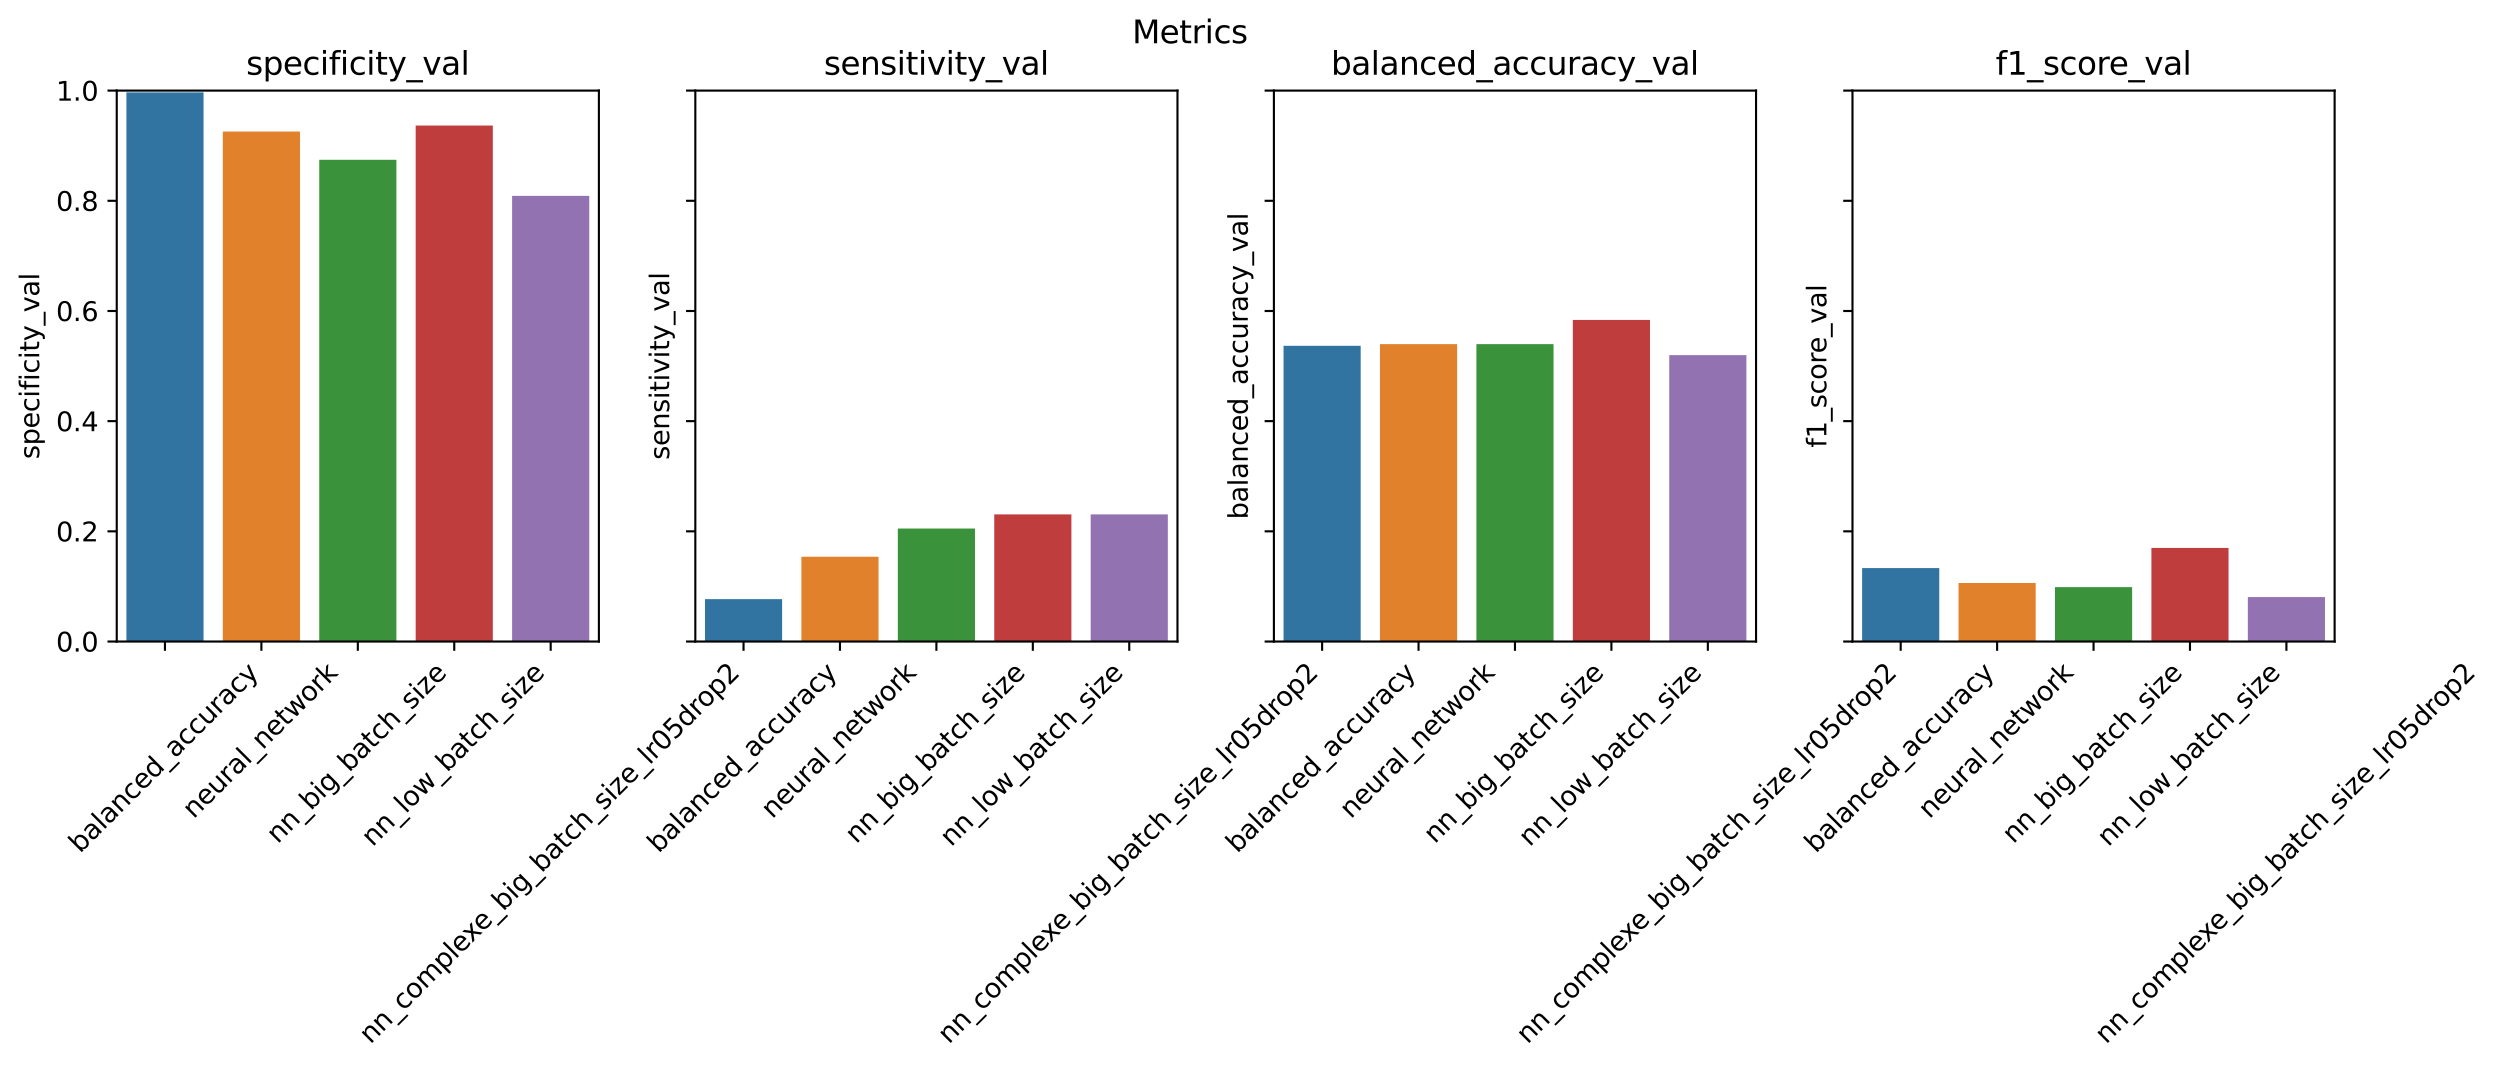 <?xml version="1.0" encoding="utf-8" standalone="no"?>
<!DOCTYPE svg PUBLIC "-//W3C//DTD SVG 1.1//EN"
  "http://www.w3.org/Graphics/SVG/1.1/DTD/svg11.dtd">
<svg xmlns:xlink="http://www.w3.org/1999/xlink" width="943.471pt" height="403.115pt" viewBox="0 0 943.471 403.115" xmlns="http://www.w3.org/2000/svg" version="1.1">
 <defs>
  <style type="text/css">*{stroke-linejoin: round; stroke-linecap: butt}</style>
 </defs>
 <g id="figure_1">
  <g id="patch_1">
   <path d="M 0 403.115 
L 943.471 403.115 
L 943.471 0 
L 0 0 
z
" style="fill: #ffffff"/>
  </g>
  <g id="axes_1">
   <g id="patch_2">
    <path d="M 44.059 242.1 
L 226.016 242.1 
L 226.016 34.2 
L 44.059 34.2 
z
" style="fill: #ffffff"/>
   </g>
   <g id="patch_3">
    <path d="M 47.699 242.1 
L 76.812 242.1 
L 76.812 34.881 
L 47.699 34.881 
z
" clip-path="url(#pec83758f0a)" style="fill: #3274a1"/>
   </g>
   <g id="patch_4">
    <path d="M 84.09 242.1 
L 113.203 242.1 
L 113.203 49.634 
L 84.09 49.634 
z
" clip-path="url(#pec83758f0a)" style="fill: #e1812c"/>
   </g>
   <g id="patch_5">
    <path d="M 120.481 242.1 
L 149.594 242.1 
L 149.594 60.301 
L 120.481 60.301 
z
" clip-path="url(#pec83758f0a)" style="fill: #3a923a"/>
   </g>
   <g id="patch_6">
    <path d="M 156.872 242.1 
L 185.985 242.1 
L 185.985 47.364 
L 156.872 47.364 
z
" clip-path="url(#pec83758f0a)" style="fill: #c03d3e"/>
   </g>
   <g id="patch_7">
    <path d="M 193.264 242.1 
L 222.377 242.1 
L 222.377 73.919 
L 193.264 73.919 
z
" clip-path="url(#pec83758f0a)" style="fill: #9372b2"/>
   </g>
   <g id="matplotlib.axis_1">
    <g id="xtick_1">
     <g id="line2d_1">
      <defs>
       <path id="md0113a2bf0" d="M 0 0 
L 0 3.5 
" style="stroke: #000000; stroke-width: 0.8"/>
      </defs>
      <g>
       <use xlink:href="#md0113a2bf0" x="62.255" y="242.1" style="stroke: #000000; stroke-width: 0.8"/>
      </g>
     </g>
     <g id="text_1">
      <!-- balanced_accuracy -->
      <g transform="translate(30.224 322.241) rotate(-45) scale(0.1 -0.1)">
       <defs>
        <path id="DejaVuSans-62" d="M 3116 1747 
Q 3116 2381 2855 2742 
Q 2594 3103 2138 3103 
Q 1681 3103 1420 2742 
Q 1159 2381 1159 1747 
Q 1159 1113 1420 752 
Q 1681 391 2138 391 
Q 2594 391 2855 752 
Q 3116 1113 3116 1747 
z
M 1159 2969 
Q 1341 3281 1617 3432 
Q 1894 3584 2278 3584 
Q 2916 3584 3314 3078 
Q 3713 2572 3713 1747 
Q 3713 922 3314 415 
Q 2916 -91 2278 -91 
Q 1894 -91 1617 61 
Q 1341 213 1159 525 
L 1159 0 
L 581 0 
L 581 4863 
L 1159 4863 
L 1159 2969 
z
" transform="scale(0.016)"/>
        <path id="DejaVuSans-61" d="M 2194 1759 
Q 1497 1759 1228 1600 
Q 959 1441 959 1056 
Q 959 750 1161 570 
Q 1363 391 1709 391 
Q 2188 391 2477 730 
Q 2766 1069 2766 1631 
L 2766 1759 
L 2194 1759 
z
M 3341 1997 
L 3341 0 
L 2766 0 
L 2766 531 
Q 2569 213 2275 61 
Q 1981 -91 1556 -91 
Q 1019 -91 701 211 
Q 384 513 384 1019 
Q 384 1609 779 1909 
Q 1175 2209 1959 2209 
L 2766 2209 
L 2766 2266 
Q 2766 2663 2505 2880 
Q 2244 3097 1772 3097 
Q 1472 3097 1187 3025 
Q 903 2953 641 2809 
L 641 3341 
Q 956 3463 1253 3523 
Q 1550 3584 1831 3584 
Q 2591 3584 2966 3190 
Q 3341 2797 3341 1997 
z
" transform="scale(0.016)"/>
        <path id="DejaVuSans-6c" d="M 603 4863 
L 1178 4863 
L 1178 0 
L 603 0 
L 603 4863 
z
" transform="scale(0.016)"/>
        <path id="DejaVuSans-6e" d="M 3513 2113 
L 3513 0 
L 2938 0 
L 2938 2094 
Q 2938 2591 2744 2837 
Q 2550 3084 2163 3084 
Q 1697 3084 1428 2787 
Q 1159 2491 1159 1978 
L 1159 0 
L 581 0 
L 581 3500 
L 1159 3500 
L 1159 2956 
Q 1366 3272 1645 3428 
Q 1925 3584 2291 3584 
Q 2894 3584 3203 3211 
Q 3513 2838 3513 2113 
z
" transform="scale(0.016)"/>
        <path id="DejaVuSans-63" d="M 3122 3366 
L 3122 2828 
Q 2878 2963 2633 3030 
Q 2388 3097 2138 3097 
Q 1578 3097 1268 2742 
Q 959 2388 959 1747 
Q 959 1106 1268 751 
Q 1578 397 2138 397 
Q 2388 397 2633 464 
Q 2878 531 3122 666 
L 3122 134 
Q 2881 22 2623 -34 
Q 2366 -91 2075 -91 
Q 1284 -91 818 406 
Q 353 903 353 1747 
Q 353 2603 823 3093 
Q 1294 3584 2113 3584 
Q 2378 3584 2631 3529 
Q 2884 3475 3122 3366 
z
" transform="scale(0.016)"/>
        <path id="DejaVuSans-65" d="M 3597 1894 
L 3597 1613 
L 953 1613 
Q 991 1019 1311 708 
Q 1631 397 2203 397 
Q 2534 397 2845 478 
Q 3156 559 3463 722 
L 3463 178 
Q 3153 47 2828 -22 
Q 2503 -91 2169 -91 
Q 1331 -91 842 396 
Q 353 884 353 1716 
Q 353 2575 817 3079 
Q 1281 3584 2069 3584 
Q 2775 3584 3186 3129 
Q 3597 2675 3597 1894 
z
M 3022 2063 
Q 3016 2534 2758 2815 
Q 2500 3097 2075 3097 
Q 1594 3097 1305 2825 
Q 1016 2553 972 2059 
L 3022 2063 
z
" transform="scale(0.016)"/>
        <path id="DejaVuSans-64" d="M 2906 2969 
L 2906 4863 
L 3481 4863 
L 3481 0 
L 2906 0 
L 2906 525 
Q 2725 213 2448 61 
Q 2172 -91 1784 -91 
Q 1150 -91 751 415 
Q 353 922 353 1747 
Q 353 2572 751 3078 
Q 1150 3584 1784 3584 
Q 2172 3584 2448 3432 
Q 2725 3281 2906 2969 
z
M 947 1747 
Q 947 1113 1208 752 
Q 1469 391 1925 391 
Q 2381 391 2643 752 
Q 2906 1113 2906 1747 
Q 2906 2381 2643 2742 
Q 2381 3103 1925 3103 
Q 1469 3103 1208 2742 
Q 947 2381 947 1747 
z
" transform="scale(0.016)"/>
        <path id="DejaVuSans-5f" d="M 3263 -1063 
L 3263 -1509 
L -63 -1509 
L -63 -1063 
L 3263 -1063 
z
" transform="scale(0.016)"/>
        <path id="DejaVuSans-75" d="M 544 1381 
L 544 3500 
L 1119 3500 
L 1119 1403 
Q 1119 906 1312 657 
Q 1506 409 1894 409 
Q 2359 409 2629 706 
Q 2900 1003 2900 1516 
L 2900 3500 
L 3475 3500 
L 3475 0 
L 2900 0 
L 2900 538 
Q 2691 219 2414 64 
Q 2138 -91 1772 -91 
Q 1169 -91 856 284 
Q 544 659 544 1381 
z
M 1991 3584 
L 1991 3584 
z
" transform="scale(0.016)"/>
        <path id="DejaVuSans-72" d="M 2631 2963 
Q 2534 3019 2420 3045 
Q 2306 3072 2169 3072 
Q 1681 3072 1420 2755 
Q 1159 2438 1159 1844 
L 1159 0 
L 581 0 
L 581 3500 
L 1159 3500 
L 1159 2956 
Q 1341 3275 1631 3429 
Q 1922 3584 2338 3584 
Q 2397 3584 2469 3576 
Q 2541 3569 2628 3553 
L 2631 2963 
z
" transform="scale(0.016)"/>
        <path id="DejaVuSans-79" d="M 2059 -325 
Q 1816 -950 1584 -1140 
Q 1353 -1331 966 -1331 
L 506 -1331 
L 506 -850 
L 844 -850 
Q 1081 -850 1212 -737 
Q 1344 -625 1503 -206 
L 1606 56 
L 191 3500 
L 800 3500 
L 1894 763 
L 2988 3500 
L 3597 3500 
L 2059 -325 
z
" transform="scale(0.016)"/>
       </defs>
       <use xlink:href="#DejaVuSans-62"/>
       <use xlink:href="#DejaVuSans-61" x="63.477"/>
       <use xlink:href="#DejaVuSans-6c" x="124.756"/>
       <use xlink:href="#DejaVuSans-61" x="152.539"/>
       <use xlink:href="#DejaVuSans-6e" x="213.818"/>
       <use xlink:href="#DejaVuSans-63" x="277.197"/>
       <use xlink:href="#DejaVuSans-65" x="332.178"/>
       <use xlink:href="#DejaVuSans-64" x="393.701"/>
       <use xlink:href="#DejaVuSans-5f" x="457.178"/>
       <use xlink:href="#DejaVuSans-61" x="507.178"/>
       <use xlink:href="#DejaVuSans-63" x="568.457"/>
       <use xlink:href="#DejaVuSans-63" x="623.438"/>
       <use xlink:href="#DejaVuSans-75" x="678.418"/>
       <use xlink:href="#DejaVuSans-72" x="741.797"/>
       <use xlink:href="#DejaVuSans-61" x="782.91"/>
       <use xlink:href="#DejaVuSans-63" x="844.189"/>
       <use xlink:href="#DejaVuSans-79" x="899.17"/>
      </g>
     </g>
    </g>
    <g id="xtick_2">
     <g id="line2d_2">
      <g>
       <use xlink:href="#md0113a2bf0" x="98.646" y="242.1" style="stroke: #000000; stroke-width: 0.8"/>
      </g>
     </g>
     <g id="text_2">
      <!-- neural_network -->
      <g transform="translate(73.115 309.242) rotate(-45) scale(0.1 -0.1)">
       <defs>
        <path id="DejaVuSans-74" d="M 1172 4494 
L 1172 3500 
L 2356 3500 
L 2356 3053 
L 1172 3053 
L 1172 1153 
Q 1172 725 1289 603 
Q 1406 481 1766 481 
L 2356 481 
L 2356 0 
L 1766 0 
Q 1100 0 847 248 
Q 594 497 594 1153 
L 594 3053 
L 172 3053 
L 172 3500 
L 594 3500 
L 594 4494 
L 1172 4494 
z
" transform="scale(0.016)"/>
        <path id="DejaVuSans-77" d="M 269 3500 
L 844 3500 
L 1563 769 
L 2278 3500 
L 2956 3500 
L 3675 769 
L 4391 3500 
L 4966 3500 
L 4050 0 
L 3372 0 
L 2619 2869 
L 1863 0 
L 1184 0 
L 269 3500 
z
" transform="scale(0.016)"/>
        <path id="DejaVuSans-6f" d="M 1959 3097 
Q 1497 3097 1228 2736 
Q 959 2375 959 1747 
Q 959 1119 1226 758 
Q 1494 397 1959 397 
Q 2419 397 2687 759 
Q 2956 1122 2956 1747 
Q 2956 2369 2687 2733 
Q 2419 3097 1959 3097 
z
M 1959 3584 
Q 2709 3584 3137 3096 
Q 3566 2609 3566 1747 
Q 3566 888 3137 398 
Q 2709 -91 1959 -91 
Q 1206 -91 779 398 
Q 353 888 353 1747 
Q 353 2609 779 3096 
Q 1206 3584 1959 3584 
z
" transform="scale(0.016)"/>
        <path id="DejaVuSans-6b" d="M 581 4863 
L 1159 4863 
L 1159 1991 
L 2875 3500 
L 3609 3500 
L 1753 1863 
L 3688 0 
L 2938 0 
L 1159 1709 
L 1159 0 
L 581 0 
L 581 4863 
z
" transform="scale(0.016)"/>
       </defs>
       <use xlink:href="#DejaVuSans-6e"/>
       <use xlink:href="#DejaVuSans-65" x="63.379"/>
       <use xlink:href="#DejaVuSans-75" x="124.902"/>
       <use xlink:href="#DejaVuSans-72" x="188.281"/>
       <use xlink:href="#DejaVuSans-61" x="229.395"/>
       <use xlink:href="#DejaVuSans-6c" x="290.674"/>
       <use xlink:href="#DejaVuSans-5f" x="318.457"/>
       <use xlink:href="#DejaVuSans-6e" x="368.457"/>
       <use xlink:href="#DejaVuSans-65" x="431.836"/>
       <use xlink:href="#DejaVuSans-74" x="493.359"/>
       <use xlink:href="#DejaVuSans-77" x="532.568"/>
       <use xlink:href="#DejaVuSans-6f" x="614.355"/>
       <use xlink:href="#DejaVuSans-72" x="675.537"/>
       <use xlink:href="#DejaVuSans-6b" x="716.65"/>
      </g>
     </g>
    </g>
    <g id="xtick_3">
     <g id="line2d_3">
      <g>
       <use xlink:href="#md0113a2bf0" x="135.038" y="242.1" style="stroke: #000000; stroke-width: 0.8"/>
      </g>
     </g>
     <g id="text_3">
      <!-- nn_big_batch_size -->
      <g transform="translate(104.798 318.658) rotate(-45) scale(0.1 -0.1)">
       <defs>
        <path id="DejaVuSans-69" d="M 603 3500 
L 1178 3500 
L 1178 0 
L 603 0 
L 603 3500 
z
M 603 4863 
L 1178 4863 
L 1178 4134 
L 603 4134 
L 603 4863 
z
" transform="scale(0.016)"/>
        <path id="DejaVuSans-67" d="M 2906 1791 
Q 2906 2416 2648 2759 
Q 2391 3103 1925 3103 
Q 1463 3103 1205 2759 
Q 947 2416 947 1791 
Q 947 1169 1205 825 
Q 1463 481 1925 481 
Q 2391 481 2648 825 
Q 2906 1169 2906 1791 
z
M 3481 434 
Q 3481 -459 3084 -895 
Q 2688 -1331 1869 -1331 
Q 1566 -1331 1297 -1286 
Q 1028 -1241 775 -1147 
L 775 -588 
Q 1028 -725 1275 -790 
Q 1522 -856 1778 -856 
Q 2344 -856 2625 -561 
Q 2906 -266 2906 331 
L 2906 616 
Q 2728 306 2450 153 
Q 2172 0 1784 0 
Q 1141 0 747 490 
Q 353 981 353 1791 
Q 353 2603 747 3093 
Q 1141 3584 1784 3584 
Q 2172 3584 2450 3431 
Q 2728 3278 2906 2969 
L 2906 3500 
L 3481 3500 
L 3481 434 
z
" transform="scale(0.016)"/>
        <path id="DejaVuSans-68" d="M 3513 2113 
L 3513 0 
L 2938 0 
L 2938 2094 
Q 2938 2591 2744 2837 
Q 2550 3084 2163 3084 
Q 1697 3084 1428 2787 
Q 1159 2491 1159 1978 
L 1159 0 
L 581 0 
L 581 4863 
L 1159 4863 
L 1159 2956 
Q 1366 3272 1645 3428 
Q 1925 3584 2291 3584 
Q 2894 3584 3203 3211 
Q 3513 2838 3513 2113 
z
" transform="scale(0.016)"/>
        <path id="DejaVuSans-73" d="M 2834 3397 
L 2834 2853 
Q 2591 2978 2328 3040 
Q 2066 3103 1784 3103 
Q 1356 3103 1142 2972 
Q 928 2841 928 2578 
Q 928 2378 1081 2264 
Q 1234 2150 1697 2047 
L 1894 2003 
Q 2506 1872 2764 1633 
Q 3022 1394 3022 966 
Q 3022 478 2636 193 
Q 2250 -91 1575 -91 
Q 1294 -91 989 -36 
Q 684 19 347 128 
L 347 722 
Q 666 556 975 473 
Q 1284 391 1588 391 
Q 1994 391 2212 530 
Q 2431 669 2431 922 
Q 2431 1156 2273 1281 
Q 2116 1406 1581 1522 
L 1381 1569 
Q 847 1681 609 1914 
Q 372 2147 372 2553 
Q 372 3047 722 3315 
Q 1072 3584 1716 3584 
Q 2034 3584 2315 3537 
Q 2597 3491 2834 3397 
z
" transform="scale(0.016)"/>
        <path id="DejaVuSans-7a" d="M 353 3500 
L 3084 3500 
L 3084 2975 
L 922 459 
L 3084 459 
L 3084 0 
L 275 0 
L 275 525 
L 2438 3041 
L 353 3041 
L 353 3500 
z
" transform="scale(0.016)"/>
       </defs>
       <use xlink:href="#DejaVuSans-6e"/>
       <use xlink:href="#DejaVuSans-6e" x="63.379"/>
       <use xlink:href="#DejaVuSans-5f" x="126.758"/>
       <use xlink:href="#DejaVuSans-62" x="176.758"/>
       <use xlink:href="#DejaVuSans-69" x="240.234"/>
       <use xlink:href="#DejaVuSans-67" x="268.018"/>
       <use xlink:href="#DejaVuSans-5f" x="331.494"/>
       <use xlink:href="#DejaVuSans-62" x="381.494"/>
       <use xlink:href="#DejaVuSans-61" x="444.971"/>
       <use xlink:href="#DejaVuSans-74" x="506.25"/>
       <use xlink:href="#DejaVuSans-63" x="545.459"/>
       <use xlink:href="#DejaVuSans-68" x="600.439"/>
       <use xlink:href="#DejaVuSans-5f" x="663.818"/>
       <use xlink:href="#DejaVuSans-73" x="713.818"/>
       <use xlink:href="#DejaVuSans-69" x="765.918"/>
       <use xlink:href="#DejaVuSans-7a" x="793.701"/>
       <use xlink:href="#DejaVuSans-65" x="846.191"/>
      </g>
     </g>
    </g>
    <g id="xtick_4">
     <g id="line2d_4">
      <g>
       <use xlink:href="#md0113a2bf0" x="171.429" y="242.1" style="stroke: #000000; stroke-width: 0.8"/>
      </g>
     </g>
     <g id="text_4">
      <!-- nn_low_batch_size -->
      <g transform="translate(140.623 319.79) rotate(-45) scale(0.1 -0.1)">
       <use xlink:href="#DejaVuSans-6e"/>
       <use xlink:href="#DejaVuSans-6e" x="63.379"/>
       <use xlink:href="#DejaVuSans-5f" x="126.758"/>
       <use xlink:href="#DejaVuSans-6c" x="176.758"/>
       <use xlink:href="#DejaVuSans-6f" x="204.541"/>
       <use xlink:href="#DejaVuSans-77" x="265.723"/>
       <use xlink:href="#DejaVuSans-5f" x="347.51"/>
       <use xlink:href="#DejaVuSans-62" x="397.51"/>
       <use xlink:href="#DejaVuSans-61" x="460.986"/>
       <use xlink:href="#DejaVuSans-74" x="522.266"/>
       <use xlink:href="#DejaVuSans-63" x="561.475"/>
       <use xlink:href="#DejaVuSans-68" x="616.455"/>
       <use xlink:href="#DejaVuSans-5f" x="679.834"/>
       <use xlink:href="#DejaVuSans-73" x="729.834"/>
       <use xlink:href="#DejaVuSans-69" x="781.934"/>
       <use xlink:href="#DejaVuSans-7a" x="809.717"/>
       <use xlink:href="#DejaVuSans-65" x="862.207"/>
      </g>
     </g>
    </g>
    <g id="xtick_5">
     <g id="line2d_5">
      <g>
       <use xlink:href="#md0113a2bf0" x="207.82" y="242.1" style="stroke: #000000; stroke-width: 0.8"/>
      </g>
     </g>
     <g id="text_5">
      <!-- nn_complexe_big_batch_size_lr05drop2 -->
      <g transform="translate(139.786 394.248) rotate(-45) scale(0.1 -0.1)">
       <defs>
        <path id="DejaVuSans-6d" d="M 3328 2828 
Q 3544 3216 3844 3400 
Q 4144 3584 4550 3584 
Q 5097 3584 5394 3201 
Q 5691 2819 5691 2113 
L 5691 0 
L 5113 0 
L 5113 2094 
Q 5113 2597 4934 2840 
Q 4756 3084 4391 3084 
Q 3944 3084 3684 2787 
Q 3425 2491 3425 1978 
L 3425 0 
L 2847 0 
L 2847 2094 
Q 2847 2600 2669 2842 
Q 2491 3084 2119 3084 
Q 1678 3084 1418 2786 
Q 1159 2488 1159 1978 
L 1159 0 
L 581 0 
L 581 3500 
L 1159 3500 
L 1159 2956 
Q 1356 3278 1631 3431 
Q 1906 3584 2284 3584 
Q 2666 3584 2933 3390 
Q 3200 3197 3328 2828 
z
" transform="scale(0.016)"/>
        <path id="DejaVuSans-70" d="M 1159 525 
L 1159 -1331 
L 581 -1331 
L 581 3500 
L 1159 3500 
L 1159 2969 
Q 1341 3281 1617 3432 
Q 1894 3584 2278 3584 
Q 2916 3584 3314 3078 
Q 3713 2572 3713 1747 
Q 3713 922 3314 415 
Q 2916 -91 2278 -91 
Q 1894 -91 1617 61 
Q 1341 213 1159 525 
z
M 3116 1747 
Q 3116 2381 2855 2742 
Q 2594 3103 2138 3103 
Q 1681 3103 1420 2742 
Q 1159 2381 1159 1747 
Q 1159 1113 1420 752 
Q 1681 391 2138 391 
Q 2594 391 2855 752 
Q 3116 1113 3116 1747 
z
" transform="scale(0.016)"/>
        <path id="DejaVuSans-78" d="M 3513 3500 
L 2247 1797 
L 3578 0 
L 2900 0 
L 1881 1375 
L 863 0 
L 184 0 
L 1544 1831 
L 300 3500 
L 978 3500 
L 1906 2253 
L 2834 3500 
L 3513 3500 
z
" transform="scale(0.016)"/>
        <path id="DejaVuSans-30" d="M 2034 4250 
Q 1547 4250 1301 3770 
Q 1056 3291 1056 2328 
Q 1056 1369 1301 889 
Q 1547 409 2034 409 
Q 2525 409 2770 889 
Q 3016 1369 3016 2328 
Q 3016 3291 2770 3770 
Q 2525 4250 2034 4250 
z
M 2034 4750 
Q 2819 4750 3233 4129 
Q 3647 3509 3647 2328 
Q 3647 1150 3233 529 
Q 2819 -91 2034 -91 
Q 1250 -91 836 529 
Q 422 1150 422 2328 
Q 422 3509 836 4129 
Q 1250 4750 2034 4750 
z
" transform="scale(0.016)"/>
        <path id="DejaVuSans-35" d="M 691 4666 
L 3169 4666 
L 3169 4134 
L 1269 4134 
L 1269 2991 
Q 1406 3038 1543 3061 
Q 1681 3084 1819 3084 
Q 2600 3084 3056 2656 
Q 3513 2228 3513 1497 
Q 3513 744 3044 326 
Q 2575 -91 1722 -91 
Q 1428 -91 1123 -41 
Q 819 9 494 109 
L 494 744 
Q 775 591 1075 516 
Q 1375 441 1709 441 
Q 2250 441 2565 725 
Q 2881 1009 2881 1497 
Q 2881 1984 2565 2268 
Q 2250 2553 1709 2553 
Q 1456 2553 1204 2497 
Q 953 2441 691 2322 
L 691 4666 
z
" transform="scale(0.016)"/>
        <path id="DejaVuSans-32" d="M 1228 531 
L 3431 531 
L 3431 0 
L 469 0 
L 469 531 
Q 828 903 1448 1529 
Q 2069 2156 2228 2338 
Q 2531 2678 2651 2914 
Q 2772 3150 2772 3378 
Q 2772 3750 2511 3984 
Q 2250 4219 1831 4219 
Q 1534 4219 1204 4116 
Q 875 4013 500 3803 
L 500 4441 
Q 881 4594 1212 4672 
Q 1544 4750 1819 4750 
Q 2544 4750 2975 4387 
Q 3406 4025 3406 3419 
Q 3406 3131 3298 2873 
Q 3191 2616 2906 2266 
Q 2828 2175 2409 1742 
Q 1991 1309 1228 531 
z
" transform="scale(0.016)"/>
       </defs>
       <use xlink:href="#DejaVuSans-6e"/>
       <use xlink:href="#DejaVuSans-6e" x="63.379"/>
       <use xlink:href="#DejaVuSans-5f" x="126.758"/>
       <use xlink:href="#DejaVuSans-63" x="176.758"/>
       <use xlink:href="#DejaVuSans-6f" x="231.738"/>
       <use xlink:href="#DejaVuSans-6d" x="292.92"/>
       <use xlink:href="#DejaVuSans-70" x="390.332"/>
       <use xlink:href="#DejaVuSans-6c" x="453.809"/>
       <use xlink:href="#DejaVuSans-65" x="481.592"/>
       <use xlink:href="#DejaVuSans-78" x="541.365"/>
       <use xlink:href="#DejaVuSans-65" x="597.42"/>
       <use xlink:href="#DejaVuSans-5f" x="658.943"/>
       <use xlink:href="#DejaVuSans-62" x="708.943"/>
       <use xlink:href="#DejaVuSans-69" x="772.42"/>
       <use xlink:href="#DejaVuSans-67" x="800.203"/>
       <use xlink:href="#DejaVuSans-5f" x="863.68"/>
       <use xlink:href="#DejaVuSans-62" x="913.68"/>
       <use xlink:href="#DejaVuSans-61" x="977.156"/>
       <use xlink:href="#DejaVuSans-74" x="1038.436"/>
       <use xlink:href="#DejaVuSans-63" x="1077.645"/>
       <use xlink:href="#DejaVuSans-68" x="1132.625"/>
       <use xlink:href="#DejaVuSans-5f" x="1196.004"/>
       <use xlink:href="#DejaVuSans-73" x="1246.004"/>
       <use xlink:href="#DejaVuSans-69" x="1298.104"/>
       <use xlink:href="#DejaVuSans-7a" x="1325.887"/>
       <use xlink:href="#DejaVuSans-65" x="1378.377"/>
       <use xlink:href="#DejaVuSans-5f" x="1439.9"/>
       <use xlink:href="#DejaVuSans-6c" x="1489.9"/>
       <use xlink:href="#DejaVuSans-72" x="1517.684"/>
       <use xlink:href="#DejaVuSans-30" x="1558.797"/>
       <use xlink:href="#DejaVuSans-35" x="1622.42"/>
       <use xlink:href="#DejaVuSans-64" x="1686.043"/>
       <use xlink:href="#DejaVuSans-72" x="1749.52"/>
       <use xlink:href="#DejaVuSans-6f" x="1788.383"/>
       <use xlink:href="#DejaVuSans-70" x="1849.564"/>
       <use xlink:href="#DejaVuSans-32" x="1913.041"/>
      </g>
     </g>
    </g>
   </g>
   <g id="matplotlib.axis_2">
    <g id="ytick_1">
     <g id="line2d_6">
      <defs>
       <path id="mfb63afee0c" d="M 0 0 
L -3.5 0 
" style="stroke: #000000; stroke-width: 0.8"/>
      </defs>
      <g>
       <use xlink:href="#mfb63afee0c" x="44.059" y="242.1" style="stroke: #000000; stroke-width: 0.8"/>
      </g>
     </g>
     <g id="text_6">
      <!-- 0.0 -->
      <g transform="translate(21.156 245.899) scale(0.1 -0.1)">
       <defs>
        <path id="DejaVuSans-2e" d="M 684 794 
L 1344 794 
L 1344 0 
L 684 0 
L 684 794 
z
" transform="scale(0.016)"/>
       </defs>
       <use xlink:href="#DejaVuSans-30"/>
       <use xlink:href="#DejaVuSans-2e" x="63.623"/>
       <use xlink:href="#DejaVuSans-30" x="95.41"/>
      </g>
     </g>
    </g>
    <g id="ytick_2">
     <g id="line2d_7">
      <g>
       <use xlink:href="#mfb63afee0c" x="44.059" y="200.52" style="stroke: #000000; stroke-width: 0.8"/>
      </g>
     </g>
     <g id="text_7">
      <!-- 0.2 -->
      <g transform="translate(21.156 204.319) scale(0.1 -0.1)">
       <use xlink:href="#DejaVuSans-30"/>
       <use xlink:href="#DejaVuSans-2e" x="63.623"/>
       <use xlink:href="#DejaVuSans-32" x="95.41"/>
      </g>
     </g>
    </g>
    <g id="ytick_3">
     <g id="line2d_8">
      <g>
       <use xlink:href="#mfb63afee0c" x="44.059" y="158.94" style="stroke: #000000; stroke-width: 0.8"/>
      </g>
     </g>
     <g id="text_8">
      <!-- 0.4 -->
      <g transform="translate(21.156 162.739) scale(0.1 -0.1)">
       <defs>
        <path id="DejaVuSans-34" d="M 2419 4116 
L 825 1625 
L 2419 1625 
L 2419 4116 
z
M 2253 4666 
L 3047 4666 
L 3047 1625 
L 3713 1625 
L 3713 1100 
L 3047 1100 
L 3047 0 
L 2419 0 
L 2419 1100 
L 313 1100 
L 313 1709 
L 2253 4666 
z
" transform="scale(0.016)"/>
       </defs>
       <use xlink:href="#DejaVuSans-30"/>
       <use xlink:href="#DejaVuSans-2e" x="63.623"/>
       <use xlink:href="#DejaVuSans-34" x="95.41"/>
      </g>
     </g>
    </g>
    <g id="ytick_4">
     <g id="line2d_9">
      <g>
       <use xlink:href="#mfb63afee0c" x="44.059" y="117.36" style="stroke: #000000; stroke-width: 0.8"/>
      </g>
     </g>
     <g id="text_9">
      <!-- 0.6 -->
      <g transform="translate(21.156 121.159) scale(0.1 -0.1)">
       <defs>
        <path id="DejaVuSans-36" d="M 2113 2584 
Q 1688 2584 1439 2293 
Q 1191 2003 1191 1497 
Q 1191 994 1439 701 
Q 1688 409 2113 409 
Q 2538 409 2786 701 
Q 3034 994 3034 1497 
Q 3034 2003 2786 2293 
Q 2538 2584 2113 2584 
z
M 3366 4563 
L 3366 3988 
Q 3128 4100 2886 4159 
Q 2644 4219 2406 4219 
Q 1781 4219 1451 3797 
Q 1122 3375 1075 2522 
Q 1259 2794 1537 2939 
Q 1816 3084 2150 3084 
Q 2853 3084 3261 2657 
Q 3669 2231 3669 1497 
Q 3669 778 3244 343 
Q 2819 -91 2113 -91 
Q 1303 -91 875 529 
Q 447 1150 447 2328 
Q 447 3434 972 4092 
Q 1497 4750 2381 4750 
Q 2619 4750 2861 4703 
Q 3103 4656 3366 4563 
z
" transform="scale(0.016)"/>
       </defs>
       <use xlink:href="#DejaVuSans-30"/>
       <use xlink:href="#DejaVuSans-2e" x="63.623"/>
       <use xlink:href="#DejaVuSans-36" x="95.41"/>
      </g>
     </g>
    </g>
    <g id="ytick_5">
     <g id="line2d_10">
      <g>
       <use xlink:href="#mfb63afee0c" x="44.059" y="75.78" style="stroke: #000000; stroke-width: 0.8"/>
      </g>
     </g>
     <g id="text_10">
      <!-- 0.8 -->
      <g transform="translate(21.156 79.579) scale(0.1 -0.1)">
       <defs>
        <path id="DejaVuSans-38" d="M 2034 2216 
Q 1584 2216 1326 1975 
Q 1069 1734 1069 1313 
Q 1069 891 1326 650 
Q 1584 409 2034 409 
Q 2484 409 2743 651 
Q 3003 894 3003 1313 
Q 3003 1734 2745 1975 
Q 2488 2216 2034 2216 
z
M 1403 2484 
Q 997 2584 770 2862 
Q 544 3141 544 3541 
Q 544 4100 942 4425 
Q 1341 4750 2034 4750 
Q 2731 4750 3128 4425 
Q 3525 4100 3525 3541 
Q 3525 3141 3298 2862 
Q 3072 2584 2669 2484 
Q 3125 2378 3379 2068 
Q 3634 1759 3634 1313 
Q 3634 634 3220 271 
Q 2806 -91 2034 -91 
Q 1263 -91 848 271 
Q 434 634 434 1313 
Q 434 1759 690 2068 
Q 947 2378 1403 2484 
z
M 1172 3481 
Q 1172 3119 1398 2916 
Q 1625 2713 2034 2713 
Q 2441 2713 2670 2916 
Q 2900 3119 2900 3481 
Q 2900 3844 2670 4047 
Q 2441 4250 2034 4250 
Q 1625 4250 1398 4047 
Q 1172 3844 1172 3481 
z
" transform="scale(0.016)"/>
       </defs>
       <use xlink:href="#DejaVuSans-30"/>
       <use xlink:href="#DejaVuSans-2e" x="63.623"/>
       <use xlink:href="#DejaVuSans-38" x="95.41"/>
      </g>
     </g>
    </g>
    <g id="ytick_6">
     <g id="line2d_11">
      <g>
       <use xlink:href="#mfb63afee0c" x="44.059" y="34.2" style="stroke: #000000; stroke-width: 0.8"/>
      </g>
     </g>
     <g id="text_11">
      <!-- 1.0 -->
      <g transform="translate(21.156 37.999) scale(0.1 -0.1)">
       <defs>
        <path id="DejaVuSans-31" d="M 794 531 
L 1825 531 
L 1825 4091 
L 703 3866 
L 703 4441 
L 1819 4666 
L 2450 4666 
L 2450 531 
L 3481 531 
L 3481 0 
L 794 0 
L 794 531 
z
" transform="scale(0.016)"/>
       </defs>
       <use xlink:href="#DejaVuSans-31"/>
       <use xlink:href="#DejaVuSans-2e" x="63.623"/>
       <use xlink:href="#DejaVuSans-30" x="95.41"/>
      </g>
     </g>
    </g>
    <g id="text_12">
     <!-- specificity_val -->
     <g transform="translate(14.798 173.263) rotate(-90) scale(0.1 -0.1)">
      <defs>
       <path id="DejaVuSans-66" d="M 2375 4863 
L 2375 4384 
L 1825 4384 
Q 1516 4384 1395 4259 
Q 1275 4134 1275 3809 
L 1275 3500 
L 2222 3500 
L 2222 3053 
L 1275 3053 
L 1275 0 
L 697 0 
L 697 3053 
L 147 3053 
L 147 3500 
L 697 3500 
L 697 3744 
Q 697 4328 969 4595 
Q 1241 4863 1831 4863 
L 2375 4863 
z
" transform="scale(0.016)"/>
       <path id="DejaVuSans-76" d="M 191 3500 
L 800 3500 
L 1894 563 
L 2988 3500 
L 3597 3500 
L 2284 0 
L 1503 0 
L 191 3500 
z
" transform="scale(0.016)"/>
      </defs>
      <use xlink:href="#DejaVuSans-73"/>
      <use xlink:href="#DejaVuSans-70" x="52.1"/>
      <use xlink:href="#DejaVuSans-65" x="115.576"/>
      <use xlink:href="#DejaVuSans-63" x="177.1"/>
      <use xlink:href="#DejaVuSans-69" x="232.08"/>
      <use xlink:href="#DejaVuSans-66" x="259.863"/>
      <use xlink:href="#DejaVuSans-69" x="295.068"/>
      <use xlink:href="#DejaVuSans-63" x="322.852"/>
      <use xlink:href="#DejaVuSans-69" x="377.832"/>
      <use xlink:href="#DejaVuSans-74" x="405.615"/>
      <use xlink:href="#DejaVuSans-79" x="444.824"/>
      <use xlink:href="#DejaVuSans-5f" x="504.004"/>
      <use xlink:href="#DejaVuSans-76" x="554.004"/>
      <use xlink:href="#DejaVuSans-61" x="613.184"/>
      <use xlink:href="#DejaVuSans-6c" x="674.463"/>
     </g>
    </g>
   </g>
   <g id="line2d_12">
    <path clip-path="url(#pec83758f0a)" style="fill: none; stroke: #424242; stroke-width: 2.7; stroke-linecap: square"/>
   </g>
   <g id="line2d_13">
    <path clip-path="url(#pec83758f0a)" style="fill: none; stroke: #424242; stroke-width: 2.7; stroke-linecap: square"/>
   </g>
   <g id="line2d_14">
    <path clip-path="url(#pec83758f0a)" style="fill: none; stroke: #424242; stroke-width: 2.7; stroke-linecap: square"/>
   </g>
   <g id="line2d_15">
    <path clip-path="url(#pec83758f0a)" style="fill: none; stroke: #424242; stroke-width: 2.7; stroke-linecap: square"/>
   </g>
   <g id="line2d_16">
    <path clip-path="url(#pec83758f0a)" style="fill: none; stroke: #424242; stroke-width: 2.7; stroke-linecap: square"/>
   </g>
   <g id="patch_8">
    <path d="M 44.059 242.1 
L 44.059 34.2 
" style="fill: none; stroke: #000000; stroke-width: 0.8; stroke-linejoin: miter; stroke-linecap: square"/>
   </g>
   <g id="patch_9">
    <path d="M 226.016 242.1 
L 226.016 34.2 
" style="fill: none; stroke: #000000; stroke-width: 0.8; stroke-linejoin: miter; stroke-linecap: square"/>
   </g>
   <g id="patch_10">
    <path d="M 44.059 242.1 
L 226.016 242.1 
" style="fill: none; stroke: #000000; stroke-width: 0.8; stroke-linejoin: miter; stroke-linecap: square"/>
   </g>
   <g id="patch_11">
    <path d="M 44.059 34.2 
L 226.016 34.2 
" style="fill: none; stroke: #000000; stroke-width: 0.8; stroke-linejoin: miter; stroke-linecap: square"/>
   </g>
   <g id="text_13">
    <!-- specificity_val -->
    <g transform="translate(92.902 28.2) scale(0.12 -0.12)">
     <use xlink:href="#DejaVuSans-73"/>
     <use xlink:href="#DejaVuSans-70" x="52.1"/>
     <use xlink:href="#DejaVuSans-65" x="115.576"/>
     <use xlink:href="#DejaVuSans-63" x="177.1"/>
     <use xlink:href="#DejaVuSans-69" x="232.08"/>
     <use xlink:href="#DejaVuSans-66" x="259.863"/>
     <use xlink:href="#DejaVuSans-69" x="295.068"/>
     <use xlink:href="#DejaVuSans-63" x="322.852"/>
     <use xlink:href="#DejaVuSans-69" x="377.832"/>
     <use xlink:href="#DejaVuSans-74" x="405.615"/>
     <use xlink:href="#DejaVuSans-79" x="444.824"/>
     <use xlink:href="#DejaVuSans-5f" x="504.004"/>
     <use xlink:href="#DejaVuSans-76" x="554.004"/>
     <use xlink:href="#DejaVuSans-61" x="613.184"/>
     <use xlink:href="#DejaVuSans-6c" x="674.463"/>
    </g>
   </g>
  </g>
  <g id="axes_2">
   <g id="patch_12">
    <path d="M 262.407 242.1 
L 444.364 242.1 
L 444.364 34.2 
L 262.407 34.2 
z
" style="fill: #ffffff"/>
   </g>
   <g id="patch_13">
    <path d="M 266.046 242.1 
L 295.159 242.1 
L 295.159 226.108 
L 266.046 226.108 
z
" clip-path="url(#pc1731c4892)" style="fill: #3274a1"/>
   </g>
   <g id="patch_14">
    <path d="M 302.438 242.1 
L 331.551 242.1 
L 331.551 210.115 
L 302.438 210.115 
z
" clip-path="url(#pc1731c4892)" style="fill: #e1812c"/>
   </g>
   <g id="patch_15">
    <path d="M 338.829 242.1 
L 367.942 242.1 
L 367.942 199.454 
L 338.829 199.454 
z
" clip-path="url(#pc1731c4892)" style="fill: #3a923a"/>
   </g>
   <g id="patch_16">
    <path d="M 375.22 242.1 
L 404.333 242.1 
L 404.333 194.123 
L 375.22 194.123 
z
" clip-path="url(#pc1731c4892)" style="fill: #c03d3e"/>
   </g>
   <g id="patch_17">
    <path d="M 411.612 242.1 
L 440.725 242.1 
L 440.725 194.123 
L 411.612 194.123 
z
" clip-path="url(#pc1731c4892)" style="fill: #9372b2"/>
   </g>
   <g id="matplotlib.axis_3">
    <g id="xtick_6">
     <g id="line2d_17">
      <g>
       <use xlink:href="#md0113a2bf0" x="280.603" y="242.1" style="stroke: #000000; stroke-width: 0.8"/>
      </g>
     </g>
     <g id="text_14">
      <!-- balanced_accuracy -->
      <g transform="translate(248.571 322.241) rotate(-45) scale(0.1 -0.1)">
       <use xlink:href="#DejaVuSans-62"/>
       <use xlink:href="#DejaVuSans-61" x="63.477"/>
       <use xlink:href="#DejaVuSans-6c" x="124.756"/>
       <use xlink:href="#DejaVuSans-61" x="152.539"/>
       <use xlink:href="#DejaVuSans-6e" x="213.818"/>
       <use xlink:href="#DejaVuSans-63" x="277.197"/>
       <use xlink:href="#DejaVuSans-65" x="332.178"/>
       <use xlink:href="#DejaVuSans-64" x="393.701"/>
       <use xlink:href="#DejaVuSans-5f" x="457.178"/>
       <use xlink:href="#DejaVuSans-61" x="507.178"/>
       <use xlink:href="#DejaVuSans-63" x="568.457"/>
       <use xlink:href="#DejaVuSans-63" x="623.438"/>
       <use xlink:href="#DejaVuSans-75" x="678.418"/>
       <use xlink:href="#DejaVuSans-72" x="741.797"/>
       <use xlink:href="#DejaVuSans-61" x="782.91"/>
       <use xlink:href="#DejaVuSans-63" x="844.189"/>
       <use xlink:href="#DejaVuSans-79" x="899.17"/>
      </g>
     </g>
    </g>
    <g id="xtick_7">
     <g id="line2d_18">
      <g>
       <use xlink:href="#md0113a2bf0" x="316.994" y="242.1" style="stroke: #000000; stroke-width: 0.8"/>
      </g>
     </g>
     <g id="text_15">
      <!-- neural_network -->
      <g transform="translate(291.463 309.242) rotate(-45) scale(0.1 -0.1)">
       <use xlink:href="#DejaVuSans-6e"/>
       <use xlink:href="#DejaVuSans-65" x="63.379"/>
       <use xlink:href="#DejaVuSans-75" x="124.902"/>
       <use xlink:href="#DejaVuSans-72" x="188.281"/>
       <use xlink:href="#DejaVuSans-61" x="229.395"/>
       <use xlink:href="#DejaVuSans-6c" x="290.674"/>
       <use xlink:href="#DejaVuSans-5f" x="318.457"/>
       <use xlink:href="#DejaVuSans-6e" x="368.457"/>
       <use xlink:href="#DejaVuSans-65" x="431.836"/>
       <use xlink:href="#DejaVuSans-74" x="493.359"/>
       <use xlink:href="#DejaVuSans-77" x="532.568"/>
       <use xlink:href="#DejaVuSans-6f" x="614.355"/>
       <use xlink:href="#DejaVuSans-72" x="675.537"/>
       <use xlink:href="#DejaVuSans-6b" x="716.65"/>
      </g>
     </g>
    </g>
    <g id="xtick_8">
     <g id="line2d_19">
      <g>
       <use xlink:href="#md0113a2bf0" x="353.385" y="242.1" style="stroke: #000000; stroke-width: 0.8"/>
      </g>
     </g>
     <g id="text_16">
      <!-- nn_big_batch_size -->
      <g transform="translate(323.146 318.658) rotate(-45) scale(0.1 -0.1)">
       <use xlink:href="#DejaVuSans-6e"/>
       <use xlink:href="#DejaVuSans-6e" x="63.379"/>
       <use xlink:href="#DejaVuSans-5f" x="126.758"/>
       <use xlink:href="#DejaVuSans-62" x="176.758"/>
       <use xlink:href="#DejaVuSans-69" x="240.234"/>
       <use xlink:href="#DejaVuSans-67" x="268.018"/>
       <use xlink:href="#DejaVuSans-5f" x="331.494"/>
       <use xlink:href="#DejaVuSans-62" x="381.494"/>
       <use xlink:href="#DejaVuSans-61" x="444.971"/>
       <use xlink:href="#DejaVuSans-74" x="506.25"/>
       <use xlink:href="#DejaVuSans-63" x="545.459"/>
       <use xlink:href="#DejaVuSans-68" x="600.439"/>
       <use xlink:href="#DejaVuSans-5f" x="663.818"/>
       <use xlink:href="#DejaVuSans-73" x="713.818"/>
       <use xlink:href="#DejaVuSans-69" x="765.918"/>
       <use xlink:href="#DejaVuSans-7a" x="793.701"/>
       <use xlink:href="#DejaVuSans-65" x="846.191"/>
      </g>
     </g>
    </g>
    <g id="xtick_9">
     <g id="line2d_20">
      <g>
       <use xlink:href="#md0113a2bf0" x="389.777" y="242.1" style="stroke: #000000; stroke-width: 0.8"/>
      </g>
     </g>
     <g id="text_17">
      <!-- nn_low_batch_size -->
      <g transform="translate(358.971 319.79) rotate(-45) scale(0.1 -0.1)">
       <use xlink:href="#DejaVuSans-6e"/>
       <use xlink:href="#DejaVuSans-6e" x="63.379"/>
       <use xlink:href="#DejaVuSans-5f" x="126.758"/>
       <use xlink:href="#DejaVuSans-6c" x="176.758"/>
       <use xlink:href="#DejaVuSans-6f" x="204.541"/>
       <use xlink:href="#DejaVuSans-77" x="265.723"/>
       <use xlink:href="#DejaVuSans-5f" x="347.51"/>
       <use xlink:href="#DejaVuSans-62" x="397.51"/>
       <use xlink:href="#DejaVuSans-61" x="460.986"/>
       <use xlink:href="#DejaVuSans-74" x="522.266"/>
       <use xlink:href="#DejaVuSans-63" x="561.475"/>
       <use xlink:href="#DejaVuSans-68" x="616.455"/>
       <use xlink:href="#DejaVuSans-5f" x="679.834"/>
       <use xlink:href="#DejaVuSans-73" x="729.834"/>
       <use xlink:href="#DejaVuSans-69" x="781.934"/>
       <use xlink:href="#DejaVuSans-7a" x="809.717"/>
       <use xlink:href="#DejaVuSans-65" x="862.207"/>
      </g>
     </g>
    </g>
    <g id="xtick_10">
     <g id="line2d_21">
      <g>
       <use xlink:href="#md0113a2bf0" x="426.168" y="242.1" style="stroke: #000000; stroke-width: 0.8"/>
      </g>
     </g>
     <g id="text_18">
      <!-- nn_complexe_big_batch_size_lr05drop2 -->
      <g transform="translate(358.133 394.248) rotate(-45) scale(0.1 -0.1)">
       <use xlink:href="#DejaVuSans-6e"/>
       <use xlink:href="#DejaVuSans-6e" x="63.379"/>
       <use xlink:href="#DejaVuSans-5f" x="126.758"/>
       <use xlink:href="#DejaVuSans-63" x="176.758"/>
       <use xlink:href="#DejaVuSans-6f" x="231.738"/>
       <use xlink:href="#DejaVuSans-6d" x="292.92"/>
       <use xlink:href="#DejaVuSans-70" x="390.332"/>
       <use xlink:href="#DejaVuSans-6c" x="453.809"/>
       <use xlink:href="#DejaVuSans-65" x="481.592"/>
       <use xlink:href="#DejaVuSans-78" x="541.365"/>
       <use xlink:href="#DejaVuSans-65" x="597.42"/>
       <use xlink:href="#DejaVuSans-5f" x="658.943"/>
       <use xlink:href="#DejaVuSans-62" x="708.943"/>
       <use xlink:href="#DejaVuSans-69" x="772.42"/>
       <use xlink:href="#DejaVuSans-67" x="800.203"/>
       <use xlink:href="#DejaVuSans-5f" x="863.68"/>
       <use xlink:href="#DejaVuSans-62" x="913.68"/>
       <use xlink:href="#DejaVuSans-61" x="977.156"/>
       <use xlink:href="#DejaVuSans-74" x="1038.436"/>
       <use xlink:href="#DejaVuSans-63" x="1077.645"/>
       <use xlink:href="#DejaVuSans-68" x="1132.625"/>
       <use xlink:href="#DejaVuSans-5f" x="1196.004"/>
       <use xlink:href="#DejaVuSans-73" x="1246.004"/>
       <use xlink:href="#DejaVuSans-69" x="1298.104"/>
       <use xlink:href="#DejaVuSans-7a" x="1325.887"/>
       <use xlink:href="#DejaVuSans-65" x="1378.377"/>
       <use xlink:href="#DejaVuSans-5f" x="1439.9"/>
       <use xlink:href="#DejaVuSans-6c" x="1489.9"/>
       <use xlink:href="#DejaVuSans-72" x="1517.684"/>
       <use xlink:href="#DejaVuSans-30" x="1558.797"/>
       <use xlink:href="#DejaVuSans-35" x="1622.42"/>
       <use xlink:href="#DejaVuSans-64" x="1686.043"/>
       <use xlink:href="#DejaVuSans-72" x="1749.52"/>
       <use xlink:href="#DejaVuSans-6f" x="1788.383"/>
       <use xlink:href="#DejaVuSans-70" x="1849.564"/>
       <use xlink:href="#DejaVuSans-32" x="1913.041"/>
      </g>
     </g>
    </g>
   </g>
   <g id="matplotlib.axis_4">
    <g id="ytick_7">
     <g id="line2d_22">
      <g>
       <use xlink:href="#mfb63afee0c" x="262.407" y="242.1" style="stroke: #000000; stroke-width: 0.8"/>
      </g>
     </g>
    </g>
    <g id="ytick_8">
     <g id="line2d_23">
      <g>
       <use xlink:href="#mfb63afee0c" x="262.407" y="200.52" style="stroke: #000000; stroke-width: 0.8"/>
      </g>
     </g>
    </g>
    <g id="ytick_9">
     <g id="line2d_24">
      <g>
       <use xlink:href="#mfb63afee0c" x="262.407" y="158.94" style="stroke: #000000; stroke-width: 0.8"/>
      </g>
     </g>
    </g>
    <g id="ytick_10">
     <g id="line2d_25">
      <g>
       <use xlink:href="#mfb63afee0c" x="262.407" y="117.36" style="stroke: #000000; stroke-width: 0.8"/>
      </g>
     </g>
    </g>
    <g id="ytick_11">
     <g id="line2d_26">
      <g>
       <use xlink:href="#mfb63afee0c" x="262.407" y="75.78" style="stroke: #000000; stroke-width: 0.8"/>
      </g>
     </g>
    </g>
    <g id="ytick_12">
     <g id="line2d_27">
      <g>
       <use xlink:href="#mfb63afee0c" x="262.407" y="34.2" style="stroke: #000000; stroke-width: 0.8"/>
      </g>
     </g>
    </g>
    <g id="text_19">
     <!-- sensitivity_val -->
     <g transform="translate(252.549 173.523) rotate(-90) scale(0.1 -0.1)">
      <use xlink:href="#DejaVuSans-73"/>
      <use xlink:href="#DejaVuSans-65" x="52.1"/>
      <use xlink:href="#DejaVuSans-6e" x="113.623"/>
      <use xlink:href="#DejaVuSans-73" x="177.002"/>
      <use xlink:href="#DejaVuSans-69" x="229.102"/>
      <use xlink:href="#DejaVuSans-74" x="256.885"/>
      <use xlink:href="#DejaVuSans-69" x="296.094"/>
      <use xlink:href="#DejaVuSans-76" x="323.877"/>
      <use xlink:href="#DejaVuSans-69" x="383.057"/>
      <use xlink:href="#DejaVuSans-74" x="410.84"/>
      <use xlink:href="#DejaVuSans-79" x="450.049"/>
      <use xlink:href="#DejaVuSans-5f" x="509.229"/>
      <use xlink:href="#DejaVuSans-76" x="559.229"/>
      <use xlink:href="#DejaVuSans-61" x="618.408"/>
      <use xlink:href="#DejaVuSans-6c" x="679.688"/>
     </g>
    </g>
   </g>
   <g id="line2d_28">
    <path clip-path="url(#pc1731c4892)" style="fill: none; stroke: #424242; stroke-width: 2.7; stroke-linecap: square"/>
   </g>
   <g id="line2d_29">
    <path clip-path="url(#pc1731c4892)" style="fill: none; stroke: #424242; stroke-width: 2.7; stroke-linecap: square"/>
   </g>
   <g id="line2d_30">
    <path clip-path="url(#pc1731c4892)" style="fill: none; stroke: #424242; stroke-width: 2.7; stroke-linecap: square"/>
   </g>
   <g id="line2d_31">
    <path clip-path="url(#pc1731c4892)" style="fill: none; stroke: #424242; stroke-width: 2.7; stroke-linecap: square"/>
   </g>
   <g id="line2d_32">
    <path clip-path="url(#pc1731c4892)" style="fill: none; stroke: #424242; stroke-width: 2.7; stroke-linecap: square"/>
   </g>
   <g id="patch_18">
    <path d="M 262.407 242.1 
L 262.407 34.2 
" style="fill: none; stroke: #000000; stroke-width: 0.8; stroke-linejoin: miter; stroke-linecap: square"/>
   </g>
   <g id="patch_19">
    <path d="M 444.364 242.1 
L 444.364 34.2 
" style="fill: none; stroke: #000000; stroke-width: 0.8; stroke-linejoin: miter; stroke-linecap: square"/>
   </g>
   <g id="patch_20">
    <path d="M 262.407 242.1 
L 444.364 242.1 
" style="fill: none; stroke: #000000; stroke-width: 0.8; stroke-linejoin: miter; stroke-linecap: square"/>
   </g>
   <g id="patch_21">
    <path d="M 262.407 34.2 
L 444.364 34.2 
" style="fill: none; stroke: #000000; stroke-width: 0.8; stroke-linejoin: miter; stroke-linecap: square"/>
   </g>
   <g id="text_20">
    <!-- sensitivity_val -->
    <g transform="translate(310.937 28.2) scale(0.12 -0.12)">
     <use xlink:href="#DejaVuSans-73"/>
     <use xlink:href="#DejaVuSans-65" x="52.1"/>
     <use xlink:href="#DejaVuSans-6e" x="113.623"/>
     <use xlink:href="#DejaVuSans-73" x="177.002"/>
     <use xlink:href="#DejaVuSans-69" x="229.102"/>
     <use xlink:href="#DejaVuSans-74" x="256.885"/>
     <use xlink:href="#DejaVuSans-69" x="296.094"/>
     <use xlink:href="#DejaVuSans-76" x="323.877"/>
     <use xlink:href="#DejaVuSans-69" x="383.057"/>
     <use xlink:href="#DejaVuSans-74" x="410.84"/>
     <use xlink:href="#DejaVuSans-79" x="450.049"/>
     <use xlink:href="#DejaVuSans-5f" x="509.229"/>
     <use xlink:href="#DejaVuSans-76" x="559.229"/>
     <use xlink:href="#DejaVuSans-61" x="618.408"/>
     <use xlink:href="#DejaVuSans-6c" x="679.688"/>
    </g>
   </g>
  </g>
  <g id="axes_3">
   <g id="patch_22">
    <path d="M 480.755 242.1 
L 662.712 242.1 
L 662.712 34.2 
L 480.755 34.2 
z
" style="fill: #ffffff"/>
   </g>
   <g id="patch_23">
    <path d="M 484.394 242.1 
L 513.507 242.1 
L 513.507 130.494 
L 484.394 130.494 
z
" clip-path="url(#pb7815fe2e3)" style="fill: #3274a1"/>
   </g>
   <g id="patch_24">
    <path d="M 520.785 242.1 
L 549.899 242.1 
L 549.899 129.875 
L 520.785 129.875 
z
" clip-path="url(#pb7815fe2e3)" style="fill: #e1812c"/>
   </g>
   <g id="patch_25">
    <path d="M 557.177 242.1 
L 586.29 242.1 
L 586.29 129.877 
L 557.177 129.877 
z
" clip-path="url(#pb7815fe2e3)" style="fill: #3a923a"/>
   </g>
   <g id="patch_26">
    <path d="M 593.568 242.1 
L 622.681 242.1 
L 622.681 120.744 
L 593.568 120.744 
z
" clip-path="url(#pb7815fe2e3)" style="fill: #c03d3e"/>
   </g>
   <g id="patch_27">
    <path d="M 629.959 242.1 
L 659.072 242.1 
L 659.072 134.021 
L 629.959 134.021 
z
" clip-path="url(#pb7815fe2e3)" style="fill: #9372b2"/>
   </g>
   <g id="matplotlib.axis_5">
    <g id="xtick_11">
     <g id="line2d_33">
      <g>
       <use xlink:href="#md0113a2bf0" x="498.951" y="242.1" style="stroke: #000000; stroke-width: 0.8"/>
      </g>
     </g>
     <g id="text_21">
      <!-- balanced_accuracy -->
      <g transform="translate(466.919 322.241) rotate(-45) scale(0.1 -0.1)">
       <use xlink:href="#DejaVuSans-62"/>
       <use xlink:href="#DejaVuSans-61" x="63.477"/>
       <use xlink:href="#DejaVuSans-6c" x="124.756"/>
       <use xlink:href="#DejaVuSans-61" x="152.539"/>
       <use xlink:href="#DejaVuSans-6e" x="213.818"/>
       <use xlink:href="#DejaVuSans-63" x="277.197"/>
       <use xlink:href="#DejaVuSans-65" x="332.178"/>
       <use xlink:href="#DejaVuSans-64" x="393.701"/>
       <use xlink:href="#DejaVuSans-5f" x="457.178"/>
       <use xlink:href="#DejaVuSans-61" x="507.178"/>
       <use xlink:href="#DejaVuSans-63" x="568.457"/>
       <use xlink:href="#DejaVuSans-63" x="623.438"/>
       <use xlink:href="#DejaVuSans-75" x="678.418"/>
       <use xlink:href="#DejaVuSans-72" x="741.797"/>
       <use xlink:href="#DejaVuSans-61" x="782.91"/>
       <use xlink:href="#DejaVuSans-63" x="844.189"/>
       <use xlink:href="#DejaVuSans-79" x="899.17"/>
      </g>
     </g>
    </g>
    <g id="xtick_12">
     <g id="line2d_34">
      <g>
       <use xlink:href="#md0113a2bf0" x="535.342" y="242.1" style="stroke: #000000; stroke-width: 0.8"/>
      </g>
     </g>
     <g id="text_22">
      <!-- neural_network -->
      <g transform="translate(509.81 309.242) rotate(-45) scale(0.1 -0.1)">
       <use xlink:href="#DejaVuSans-6e"/>
       <use xlink:href="#DejaVuSans-65" x="63.379"/>
       <use xlink:href="#DejaVuSans-75" x="124.902"/>
       <use xlink:href="#DejaVuSans-72" x="188.281"/>
       <use xlink:href="#DejaVuSans-61" x="229.395"/>
       <use xlink:href="#DejaVuSans-6c" x="290.674"/>
       <use xlink:href="#DejaVuSans-5f" x="318.457"/>
       <use xlink:href="#DejaVuSans-6e" x="368.457"/>
       <use xlink:href="#DejaVuSans-65" x="431.836"/>
       <use xlink:href="#DejaVuSans-74" x="493.359"/>
       <use xlink:href="#DejaVuSans-77" x="532.568"/>
       <use xlink:href="#DejaVuSans-6f" x="614.355"/>
       <use xlink:href="#DejaVuSans-72" x="675.537"/>
       <use xlink:href="#DejaVuSans-6b" x="716.65"/>
      </g>
     </g>
    </g>
    <g id="xtick_13">
     <g id="line2d_35">
      <g>
       <use xlink:href="#md0113a2bf0" x="571.733" y="242.1" style="stroke: #000000; stroke-width: 0.8"/>
      </g>
     </g>
     <g id="text_23">
      <!-- nn_big_batch_size -->
      <g transform="translate(541.493 318.658) rotate(-45) scale(0.1 -0.1)">
       <use xlink:href="#DejaVuSans-6e"/>
       <use xlink:href="#DejaVuSans-6e" x="63.379"/>
       <use xlink:href="#DejaVuSans-5f" x="126.758"/>
       <use xlink:href="#DejaVuSans-62" x="176.758"/>
       <use xlink:href="#DejaVuSans-69" x="240.234"/>
       <use xlink:href="#DejaVuSans-67" x="268.018"/>
       <use xlink:href="#DejaVuSans-5f" x="331.494"/>
       <use xlink:href="#DejaVuSans-62" x="381.494"/>
       <use xlink:href="#DejaVuSans-61" x="444.971"/>
       <use xlink:href="#DejaVuSans-74" x="506.25"/>
       <use xlink:href="#DejaVuSans-63" x="545.459"/>
       <use xlink:href="#DejaVuSans-68" x="600.439"/>
       <use xlink:href="#DejaVuSans-5f" x="663.818"/>
       <use xlink:href="#DejaVuSans-73" x="713.818"/>
       <use xlink:href="#DejaVuSans-69" x="765.918"/>
       <use xlink:href="#DejaVuSans-7a" x="793.701"/>
       <use xlink:href="#DejaVuSans-65" x="846.191"/>
      </g>
     </g>
    </g>
    <g id="xtick_14">
     <g id="line2d_36">
      <g>
       <use xlink:href="#md0113a2bf0" x="608.125" y="242.1" style="stroke: #000000; stroke-width: 0.8"/>
      </g>
     </g>
     <g id="text_24">
      <!-- nn_low_batch_size -->
      <g transform="translate(577.319 319.79) rotate(-45) scale(0.1 -0.1)">
       <use xlink:href="#DejaVuSans-6e"/>
       <use xlink:href="#DejaVuSans-6e" x="63.379"/>
       <use xlink:href="#DejaVuSans-5f" x="126.758"/>
       <use xlink:href="#DejaVuSans-6c" x="176.758"/>
       <use xlink:href="#DejaVuSans-6f" x="204.541"/>
       <use xlink:href="#DejaVuSans-77" x="265.723"/>
       <use xlink:href="#DejaVuSans-5f" x="347.51"/>
       <use xlink:href="#DejaVuSans-62" x="397.51"/>
       <use xlink:href="#DejaVuSans-61" x="460.986"/>
       <use xlink:href="#DejaVuSans-74" x="522.266"/>
       <use xlink:href="#DejaVuSans-63" x="561.475"/>
       <use xlink:href="#DejaVuSans-68" x="616.455"/>
       <use xlink:href="#DejaVuSans-5f" x="679.834"/>
       <use xlink:href="#DejaVuSans-73" x="729.834"/>
       <use xlink:href="#DejaVuSans-69" x="781.934"/>
       <use xlink:href="#DejaVuSans-7a" x="809.717"/>
       <use xlink:href="#DejaVuSans-65" x="862.207"/>
      </g>
     </g>
    </g>
    <g id="xtick_15">
     <g id="line2d_37">
      <g>
       <use xlink:href="#md0113a2bf0" x="644.516" y="242.1" style="stroke: #000000; stroke-width: 0.8"/>
      </g>
     </g>
     <g id="text_25">
      <!-- nn_complexe_big_batch_size_lr05drop2 -->
      <g transform="translate(576.481 394.248) rotate(-45) scale(0.1 -0.1)">
       <use xlink:href="#DejaVuSans-6e"/>
       <use xlink:href="#DejaVuSans-6e" x="63.379"/>
       <use xlink:href="#DejaVuSans-5f" x="126.758"/>
       <use xlink:href="#DejaVuSans-63" x="176.758"/>
       <use xlink:href="#DejaVuSans-6f" x="231.738"/>
       <use xlink:href="#DejaVuSans-6d" x="292.92"/>
       <use xlink:href="#DejaVuSans-70" x="390.332"/>
       <use xlink:href="#DejaVuSans-6c" x="453.809"/>
       <use xlink:href="#DejaVuSans-65" x="481.592"/>
       <use xlink:href="#DejaVuSans-78" x="541.365"/>
       <use xlink:href="#DejaVuSans-65" x="597.42"/>
       <use xlink:href="#DejaVuSans-5f" x="658.943"/>
       <use xlink:href="#DejaVuSans-62" x="708.943"/>
       <use xlink:href="#DejaVuSans-69" x="772.42"/>
       <use xlink:href="#DejaVuSans-67" x="800.203"/>
       <use xlink:href="#DejaVuSans-5f" x="863.68"/>
       <use xlink:href="#DejaVuSans-62" x="913.68"/>
       <use xlink:href="#DejaVuSans-61" x="977.156"/>
       <use xlink:href="#DejaVuSans-74" x="1038.436"/>
       <use xlink:href="#DejaVuSans-63" x="1077.645"/>
       <use xlink:href="#DejaVuSans-68" x="1132.625"/>
       <use xlink:href="#DejaVuSans-5f" x="1196.004"/>
       <use xlink:href="#DejaVuSans-73" x="1246.004"/>
       <use xlink:href="#DejaVuSans-69" x="1298.104"/>
       <use xlink:href="#DejaVuSans-7a" x="1325.887"/>
       <use xlink:href="#DejaVuSans-65" x="1378.377"/>
       <use xlink:href="#DejaVuSans-5f" x="1439.9"/>
       <use xlink:href="#DejaVuSans-6c" x="1489.9"/>
       <use xlink:href="#DejaVuSans-72" x="1517.684"/>
       <use xlink:href="#DejaVuSans-30" x="1558.797"/>
       <use xlink:href="#DejaVuSans-35" x="1622.42"/>
       <use xlink:href="#DejaVuSans-64" x="1686.043"/>
       <use xlink:href="#DejaVuSans-72" x="1749.52"/>
       <use xlink:href="#DejaVuSans-6f" x="1788.383"/>
       <use xlink:href="#DejaVuSans-70" x="1849.564"/>
       <use xlink:href="#DejaVuSans-32" x="1913.041"/>
      </g>
     </g>
    </g>
   </g>
   <g id="matplotlib.axis_6">
    <g id="ytick_13">
     <g id="line2d_38">
      <g>
       <use xlink:href="#mfb63afee0c" x="480.755" y="242.1" style="stroke: #000000; stroke-width: 0.8"/>
      </g>
     </g>
    </g>
    <g id="ytick_14">
     <g id="line2d_39">
      <g>
       <use xlink:href="#mfb63afee0c" x="480.755" y="200.52" style="stroke: #000000; stroke-width: 0.8"/>
      </g>
     </g>
    </g>
    <g id="ytick_15">
     <g id="line2d_40">
      <g>
       <use xlink:href="#mfb63afee0c" x="480.755" y="158.94" style="stroke: #000000; stroke-width: 0.8"/>
      </g>
     </g>
    </g>
    <g id="ytick_16">
     <g id="line2d_41">
      <g>
       <use xlink:href="#mfb63afee0c" x="480.755" y="117.36" style="stroke: #000000; stroke-width: 0.8"/>
      </g>
     </g>
    </g>
    <g id="ytick_17">
     <g id="line2d_42">
      <g>
       <use xlink:href="#mfb63afee0c" x="480.755" y="75.78" style="stroke: #000000; stroke-width: 0.8"/>
      </g>
     </g>
    </g>
    <g id="ytick_18">
     <g id="line2d_43">
      <g>
       <use xlink:href="#mfb63afee0c" x="480.755" y="34.2" style="stroke: #000000; stroke-width: 0.8"/>
      </g>
     </g>
    </g>
    <g id="text_26">
     <!-- balanced_accuracy_val -->
     <g transform="translate(470.897 195.982) rotate(-90) scale(0.1 -0.1)">
      <use xlink:href="#DejaVuSans-62"/>
      <use xlink:href="#DejaVuSans-61" x="63.477"/>
      <use xlink:href="#DejaVuSans-6c" x="124.756"/>
      <use xlink:href="#DejaVuSans-61" x="152.539"/>
      <use xlink:href="#DejaVuSans-6e" x="213.818"/>
      <use xlink:href="#DejaVuSans-63" x="277.197"/>
      <use xlink:href="#DejaVuSans-65" x="332.178"/>
      <use xlink:href="#DejaVuSans-64" x="393.701"/>
      <use xlink:href="#DejaVuSans-5f" x="457.178"/>
      <use xlink:href="#DejaVuSans-61" x="507.178"/>
      <use xlink:href="#DejaVuSans-63" x="568.457"/>
      <use xlink:href="#DejaVuSans-63" x="623.438"/>
      <use xlink:href="#DejaVuSans-75" x="678.418"/>
      <use xlink:href="#DejaVuSans-72" x="741.797"/>
      <use xlink:href="#DejaVuSans-61" x="782.91"/>
      <use xlink:href="#DejaVuSans-63" x="844.189"/>
      <use xlink:href="#DejaVuSans-79" x="899.17"/>
      <use xlink:href="#DejaVuSans-5f" x="958.35"/>
      <use xlink:href="#DejaVuSans-76" x="1008.35"/>
      <use xlink:href="#DejaVuSans-61" x="1067.529"/>
      <use xlink:href="#DejaVuSans-6c" x="1128.809"/>
     </g>
    </g>
   </g>
   <g id="line2d_44">
    <path clip-path="url(#pb7815fe2e3)" style="fill: none; stroke: #424242; stroke-width: 2.7; stroke-linecap: square"/>
   </g>
   <g id="line2d_45">
    <path clip-path="url(#pb7815fe2e3)" style="fill: none; stroke: #424242; stroke-width: 2.7; stroke-linecap: square"/>
   </g>
   <g id="line2d_46">
    <path clip-path="url(#pb7815fe2e3)" style="fill: none; stroke: #424242; stroke-width: 2.7; stroke-linecap: square"/>
   </g>
   <g id="line2d_47">
    <path clip-path="url(#pb7815fe2e3)" style="fill: none; stroke: #424242; stroke-width: 2.7; stroke-linecap: square"/>
   </g>
   <g id="line2d_48">
    <path clip-path="url(#pb7815fe2e3)" style="fill: none; stroke: #424242; stroke-width: 2.7; stroke-linecap: square"/>
   </g>
   <g id="patch_28">
    <path d="M 480.755 242.1 
L 480.755 34.2 
" style="fill: none; stroke: #000000; stroke-width: 0.8; stroke-linejoin: miter; stroke-linecap: square"/>
   </g>
   <g id="patch_29">
    <path d="M 662.712 242.1 
L 662.712 34.2 
" style="fill: none; stroke: #000000; stroke-width: 0.8; stroke-linejoin: miter; stroke-linecap: square"/>
   </g>
   <g id="patch_30">
    <path d="M 480.755 242.1 
L 662.712 242.1 
" style="fill: none; stroke: #000000; stroke-width: 0.8; stroke-linejoin: miter; stroke-linecap: square"/>
   </g>
   <g id="patch_31">
    <path d="M 480.755 34.2 
L 662.712 34.2 
" style="fill: none; stroke: #000000; stroke-width: 0.8; stroke-linejoin: miter; stroke-linecap: square"/>
   </g>
   <g id="text_27">
    <!-- balanced_accuracy_val -->
    <g transform="translate(502.335 28.2) scale(0.12 -0.12)">
     <use xlink:href="#DejaVuSans-62"/>
     <use xlink:href="#DejaVuSans-61" x="63.477"/>
     <use xlink:href="#DejaVuSans-6c" x="124.756"/>
     <use xlink:href="#DejaVuSans-61" x="152.539"/>
     <use xlink:href="#DejaVuSans-6e" x="213.818"/>
     <use xlink:href="#DejaVuSans-63" x="277.197"/>
     <use xlink:href="#DejaVuSans-65" x="332.178"/>
     <use xlink:href="#DejaVuSans-64" x="393.701"/>
     <use xlink:href="#DejaVuSans-5f" x="457.178"/>
     <use xlink:href="#DejaVuSans-61" x="507.178"/>
     <use xlink:href="#DejaVuSans-63" x="568.457"/>
     <use xlink:href="#DejaVuSans-63" x="623.438"/>
     <use xlink:href="#DejaVuSans-75" x="678.418"/>
     <use xlink:href="#DejaVuSans-72" x="741.797"/>
     <use xlink:href="#DejaVuSans-61" x="782.91"/>
     <use xlink:href="#DejaVuSans-63" x="844.189"/>
     <use xlink:href="#DejaVuSans-79" x="899.17"/>
     <use xlink:href="#DejaVuSans-5f" x="958.35"/>
     <use xlink:href="#DejaVuSans-76" x="1008.35"/>
     <use xlink:href="#DejaVuSans-61" x="1067.529"/>
     <use xlink:href="#DejaVuSans-6c" x="1128.809"/>
    </g>
   </g>
  </g>
  <g id="axes_4">
   <g id="patch_32">
    <path d="M 699.103 242.1 
L 881.059 242.1 
L 881.059 34.2 
L 699.103 34.2 
z
" style="fill: #ffffff"/>
   </g>
   <g id="patch_33">
    <path d="M 702.742 242.1 
L 731.855 242.1 
L 731.855 214.38 
L 702.742 214.38 
z
" clip-path="url(#p82a96545fb)" style="fill: #3274a1"/>
   </g>
   <g id="patch_34">
    <path d="M 739.133 242.1 
L 768.246 242.1 
L 768.246 220.022 
L 739.133 220.022 
z
" clip-path="url(#p82a96545fb)" style="fill: #e1812c"/>
   </g>
   <g id="patch_35">
    <path d="M 775.525 242.1 
L 804.638 242.1 
L 804.638 221.567 
L 775.525 221.567 
z
" clip-path="url(#p82a96545fb)" style="fill: #3a923a"/>
   </g>
   <g id="patch_36">
    <path d="M 811.916 242.1 
L 841.029 242.1 
L 841.029 206.796 
L 811.916 206.796 
z
" clip-path="url(#p82a96545fb)" style="fill: #c03d3e"/>
   </g>
   <g id="patch_37">
    <path d="M 848.307 242.1 
L 877.42 242.1 
L 877.42 225.319 
L 848.307 225.319 
z
" clip-path="url(#p82a96545fb)" style="fill: #9372b2"/>
   </g>
   <g id="matplotlib.axis_7">
    <g id="xtick_16">
     <g id="line2d_49">
      <g>
       <use xlink:href="#md0113a2bf0" x="717.299" y="242.1" style="stroke: #000000; stroke-width: 0.8"/>
      </g>
     </g>
     <g id="text_28">
      <!-- balanced_accuracy -->
      <g transform="translate(685.267 322.241) rotate(-45) scale(0.1 -0.1)">
       <use xlink:href="#DejaVuSans-62"/>
       <use xlink:href="#DejaVuSans-61" x="63.477"/>
       <use xlink:href="#DejaVuSans-6c" x="124.756"/>
       <use xlink:href="#DejaVuSans-61" x="152.539"/>
       <use xlink:href="#DejaVuSans-6e" x="213.818"/>
       <use xlink:href="#DejaVuSans-63" x="277.197"/>
       <use xlink:href="#DejaVuSans-65" x="332.178"/>
       <use xlink:href="#DejaVuSans-64" x="393.701"/>
       <use xlink:href="#DejaVuSans-5f" x="457.178"/>
       <use xlink:href="#DejaVuSans-61" x="507.178"/>
       <use xlink:href="#DejaVuSans-63" x="568.457"/>
       <use xlink:href="#DejaVuSans-63" x="623.438"/>
       <use xlink:href="#DejaVuSans-75" x="678.418"/>
       <use xlink:href="#DejaVuSans-72" x="741.797"/>
       <use xlink:href="#DejaVuSans-61" x="782.91"/>
       <use xlink:href="#DejaVuSans-63" x="844.189"/>
       <use xlink:href="#DejaVuSans-79" x="899.17"/>
      </g>
     </g>
    </g>
    <g id="xtick_17">
     <g id="line2d_50">
      <g>
       <use xlink:href="#md0113a2bf0" x="753.69" y="242.1" style="stroke: #000000; stroke-width: 0.8"/>
      </g>
     </g>
     <g id="text_29">
      <!-- neural_network -->
      <g transform="translate(728.158 309.242) rotate(-45) scale(0.1 -0.1)">
       <use xlink:href="#DejaVuSans-6e"/>
       <use xlink:href="#DejaVuSans-65" x="63.379"/>
       <use xlink:href="#DejaVuSans-75" x="124.902"/>
       <use xlink:href="#DejaVuSans-72" x="188.281"/>
       <use xlink:href="#DejaVuSans-61" x="229.395"/>
       <use xlink:href="#DejaVuSans-6c" x="290.674"/>
       <use xlink:href="#DejaVuSans-5f" x="318.457"/>
       <use xlink:href="#DejaVuSans-6e" x="368.457"/>
       <use xlink:href="#DejaVuSans-65" x="431.836"/>
       <use xlink:href="#DejaVuSans-74" x="493.359"/>
       <use xlink:href="#DejaVuSans-77" x="532.568"/>
       <use xlink:href="#DejaVuSans-6f" x="614.355"/>
       <use xlink:href="#DejaVuSans-72" x="675.537"/>
       <use xlink:href="#DejaVuSans-6b" x="716.65"/>
      </g>
     </g>
    </g>
    <g id="xtick_18">
     <g id="line2d_51">
      <g>
       <use xlink:href="#md0113a2bf0" x="790.081" y="242.1" style="stroke: #000000; stroke-width: 0.8"/>
      </g>
     </g>
     <g id="text_30">
      <!-- nn_big_batch_size -->
      <g transform="translate(759.841 318.658) rotate(-45) scale(0.1 -0.1)">
       <use xlink:href="#DejaVuSans-6e"/>
       <use xlink:href="#DejaVuSans-6e" x="63.379"/>
       <use xlink:href="#DejaVuSans-5f" x="126.758"/>
       <use xlink:href="#DejaVuSans-62" x="176.758"/>
       <use xlink:href="#DejaVuSans-69" x="240.234"/>
       <use xlink:href="#DejaVuSans-67" x="268.018"/>
       <use xlink:href="#DejaVuSans-5f" x="331.494"/>
       <use xlink:href="#DejaVuSans-62" x="381.494"/>
       <use xlink:href="#DejaVuSans-61" x="444.971"/>
       <use xlink:href="#DejaVuSans-74" x="506.25"/>
       <use xlink:href="#DejaVuSans-63" x="545.459"/>
       <use xlink:href="#DejaVuSans-68" x="600.439"/>
       <use xlink:href="#DejaVuSans-5f" x="663.818"/>
       <use xlink:href="#DejaVuSans-73" x="713.818"/>
       <use xlink:href="#DejaVuSans-69" x="765.918"/>
       <use xlink:href="#DejaVuSans-7a" x="793.701"/>
       <use xlink:href="#DejaVuSans-65" x="846.191"/>
      </g>
     </g>
    </g>
    <g id="xtick_19">
     <g id="line2d_52">
      <g>
       <use xlink:href="#md0113a2bf0" x="826.472" y="242.1" style="stroke: #000000; stroke-width: 0.8"/>
      </g>
     </g>
     <g id="text_31">
      <!-- nn_low_batch_size -->
      <g transform="translate(795.667 319.79) rotate(-45) scale(0.1 -0.1)">
       <use xlink:href="#DejaVuSans-6e"/>
       <use xlink:href="#DejaVuSans-6e" x="63.379"/>
       <use xlink:href="#DejaVuSans-5f" x="126.758"/>
       <use xlink:href="#DejaVuSans-6c" x="176.758"/>
       <use xlink:href="#DejaVuSans-6f" x="204.541"/>
       <use xlink:href="#DejaVuSans-77" x="265.723"/>
       <use xlink:href="#DejaVuSans-5f" x="347.51"/>
       <use xlink:href="#DejaVuSans-62" x="397.51"/>
       <use xlink:href="#DejaVuSans-61" x="460.986"/>
       <use xlink:href="#DejaVuSans-74" x="522.266"/>
       <use xlink:href="#DejaVuSans-63" x="561.475"/>
       <use xlink:href="#DejaVuSans-68" x="616.455"/>
       <use xlink:href="#DejaVuSans-5f" x="679.834"/>
       <use xlink:href="#DejaVuSans-73" x="729.834"/>
       <use xlink:href="#DejaVuSans-69" x="781.934"/>
       <use xlink:href="#DejaVuSans-7a" x="809.717"/>
       <use xlink:href="#DejaVuSans-65" x="862.207"/>
      </g>
     </g>
    </g>
    <g id="xtick_20">
     <g id="line2d_53">
      <g>
       <use xlink:href="#md0113a2bf0" x="862.864" y="242.1" style="stroke: #000000; stroke-width: 0.8"/>
      </g>
     </g>
     <g id="text_32">
      <!-- nn_complexe_big_batch_size_lr05drop2 -->
      <g transform="translate(794.829 394.248) rotate(-45) scale(0.1 -0.1)">
       <use xlink:href="#DejaVuSans-6e"/>
       <use xlink:href="#DejaVuSans-6e" x="63.379"/>
       <use xlink:href="#DejaVuSans-5f" x="126.758"/>
       <use xlink:href="#DejaVuSans-63" x="176.758"/>
       <use xlink:href="#DejaVuSans-6f" x="231.738"/>
       <use xlink:href="#DejaVuSans-6d" x="292.92"/>
       <use xlink:href="#DejaVuSans-70" x="390.332"/>
       <use xlink:href="#DejaVuSans-6c" x="453.809"/>
       <use xlink:href="#DejaVuSans-65" x="481.592"/>
       <use xlink:href="#DejaVuSans-78" x="541.365"/>
       <use xlink:href="#DejaVuSans-65" x="597.42"/>
       <use xlink:href="#DejaVuSans-5f" x="658.943"/>
       <use xlink:href="#DejaVuSans-62" x="708.943"/>
       <use xlink:href="#DejaVuSans-69" x="772.42"/>
       <use xlink:href="#DejaVuSans-67" x="800.203"/>
       <use xlink:href="#DejaVuSans-5f" x="863.68"/>
       <use xlink:href="#DejaVuSans-62" x="913.68"/>
       <use xlink:href="#DejaVuSans-61" x="977.156"/>
       <use xlink:href="#DejaVuSans-74" x="1038.436"/>
       <use xlink:href="#DejaVuSans-63" x="1077.645"/>
       <use xlink:href="#DejaVuSans-68" x="1132.625"/>
       <use xlink:href="#DejaVuSans-5f" x="1196.004"/>
       <use xlink:href="#DejaVuSans-73" x="1246.004"/>
       <use xlink:href="#DejaVuSans-69" x="1298.104"/>
       <use xlink:href="#DejaVuSans-7a" x="1325.887"/>
       <use xlink:href="#DejaVuSans-65" x="1378.377"/>
       <use xlink:href="#DejaVuSans-5f" x="1439.9"/>
       <use xlink:href="#DejaVuSans-6c" x="1489.9"/>
       <use xlink:href="#DejaVuSans-72" x="1517.684"/>
       <use xlink:href="#DejaVuSans-30" x="1558.797"/>
       <use xlink:href="#DejaVuSans-35" x="1622.42"/>
       <use xlink:href="#DejaVuSans-64" x="1686.043"/>
       <use xlink:href="#DejaVuSans-72" x="1749.52"/>
       <use xlink:href="#DejaVuSans-6f" x="1788.383"/>
       <use xlink:href="#DejaVuSans-70" x="1849.564"/>
       <use xlink:href="#DejaVuSans-32" x="1913.041"/>
      </g>
     </g>
    </g>
   </g>
   <g id="matplotlib.axis_8">
    <g id="ytick_19">
     <g id="line2d_54">
      <g>
       <use xlink:href="#mfb63afee0c" x="699.103" y="242.1" style="stroke: #000000; stroke-width: 0.8"/>
      </g>
     </g>
    </g>
    <g id="ytick_20">
     <g id="line2d_55">
      <g>
       <use xlink:href="#mfb63afee0c" x="699.103" y="200.52" style="stroke: #000000; stroke-width: 0.8"/>
      </g>
     </g>
    </g>
    <g id="ytick_21">
     <g id="line2d_56">
      <g>
       <use xlink:href="#mfb63afee0c" x="699.103" y="158.94" style="stroke: #000000; stroke-width: 0.8"/>
      </g>
     </g>
    </g>
    <g id="ytick_22">
     <g id="line2d_57">
      <g>
       <use xlink:href="#mfb63afee0c" x="699.103" y="117.36" style="stroke: #000000; stroke-width: 0.8"/>
      </g>
     </g>
    </g>
    <g id="ytick_23">
     <g id="line2d_58">
      <g>
       <use xlink:href="#mfb63afee0c" x="699.103" y="75.78" style="stroke: #000000; stroke-width: 0.8"/>
      </g>
     </g>
    </g>
    <g id="ytick_24">
     <g id="line2d_59">
      <g>
       <use xlink:href="#mfb63afee0c" x="699.103" y="34.2" style="stroke: #000000; stroke-width: 0.8"/>
      </g>
     </g>
    </g>
    <g id="text_33">
     <!-- f1_score_val -->
     <g transform="translate(689.245 168.937) rotate(-90) scale(0.1 -0.1)">
      <use xlink:href="#DejaVuSans-66"/>
      <use xlink:href="#DejaVuSans-31" x="35.205"/>
      <use xlink:href="#DejaVuSans-5f" x="98.828"/>
      <use xlink:href="#DejaVuSans-73" x="148.828"/>
      <use xlink:href="#DejaVuSans-63" x="200.928"/>
      <use xlink:href="#DejaVuSans-6f" x="255.908"/>
      <use xlink:href="#DejaVuSans-72" x="317.09"/>
      <use xlink:href="#DejaVuSans-65" x="355.953"/>
      <use xlink:href="#DejaVuSans-5f" x="417.477"/>
      <use xlink:href="#DejaVuSans-76" x="467.477"/>
      <use xlink:href="#DejaVuSans-61" x="526.656"/>
      <use xlink:href="#DejaVuSans-6c" x="587.936"/>
     </g>
    </g>
   </g>
   <g id="line2d_60">
    <path clip-path="url(#p82a96545fb)" style="fill: none; stroke: #424242; stroke-width: 2.7; stroke-linecap: square"/>
   </g>
   <g id="line2d_61">
    <path clip-path="url(#p82a96545fb)" style="fill: none; stroke: #424242; stroke-width: 2.7; stroke-linecap: square"/>
   </g>
   <g id="line2d_62">
    <path clip-path="url(#p82a96545fb)" style="fill: none; stroke: #424242; stroke-width: 2.7; stroke-linecap: square"/>
   </g>
   <g id="line2d_63">
    <path clip-path="url(#p82a96545fb)" style="fill: none; stroke: #424242; stroke-width: 2.7; stroke-linecap: square"/>
   </g>
   <g id="line2d_64">
    <path clip-path="url(#p82a96545fb)" style="fill: none; stroke: #424242; stroke-width: 2.7; stroke-linecap: square"/>
   </g>
   <g id="patch_38">
    <path d="M 699.103 242.1 
L 699.103 34.2 
" style="fill: none; stroke: #000000; stroke-width: 0.8; stroke-linejoin: miter; stroke-linecap: square"/>
   </g>
   <g id="patch_39">
    <path d="M 881.059 242.1 
L 881.059 34.2 
" style="fill: none; stroke: #000000; stroke-width: 0.8; stroke-linejoin: miter; stroke-linecap: square"/>
   </g>
   <g id="patch_40">
    <path d="M 699.103 242.1 
L 881.059 242.1 
" style="fill: none; stroke: #000000; stroke-width: 0.8; stroke-linejoin: miter; stroke-linecap: square"/>
   </g>
   <g id="patch_41">
    <path d="M 699.103 34.2 
L 881.059 34.2 
" style="fill: none; stroke: #000000; stroke-width: 0.8; stroke-linejoin: miter; stroke-linecap: square"/>
   </g>
   <g id="text_34">
    <!-- f1_score_val -->
    <g transform="translate(753.137 28.2) scale(0.12 -0.12)">
     <use xlink:href="#DejaVuSans-66"/>
     <use xlink:href="#DejaVuSans-31" x="35.205"/>
     <use xlink:href="#DejaVuSans-5f" x="98.828"/>
     <use xlink:href="#DejaVuSans-73" x="148.828"/>
     <use xlink:href="#DejaVuSans-63" x="200.928"/>
     <use xlink:href="#DejaVuSans-6f" x="255.908"/>
     <use xlink:href="#DejaVuSans-72" x="317.09"/>
     <use xlink:href="#DejaVuSans-65" x="355.953"/>
     <use xlink:href="#DejaVuSans-5f" x="417.477"/>
     <use xlink:href="#DejaVuSans-76" x="467.477"/>
     <use xlink:href="#DejaVuSans-61" x="526.656"/>
     <use xlink:href="#DejaVuSans-6c" x="587.936"/>
    </g>
   </g>
  </g>
  <g id="text_35">
   <!-- Metrics -->
   <g transform="translate(427.28 16.318) scale(0.12 -0.12)">
    <defs>
     <path id="DejaVuSans-4d" d="M 628 4666 
L 1569 4666 
L 2759 1491 
L 3956 4666 
L 4897 4666 
L 4897 0 
L 4281 0 
L 4281 4097 
L 3078 897 
L 2444 897 
L 1241 4097 
L 1241 0 
L 628 0 
L 628 4666 
z
" transform="scale(0.016)"/>
    </defs>
    <use xlink:href="#DejaVuSans-4d"/>
    <use xlink:href="#DejaVuSans-65" x="86.279"/>
    <use xlink:href="#DejaVuSans-74" x="147.803"/>
    <use xlink:href="#DejaVuSans-72" x="187.012"/>
    <use xlink:href="#DejaVuSans-69" x="228.125"/>
    <use xlink:href="#DejaVuSans-63" x="255.908"/>
    <use xlink:href="#DejaVuSans-73" x="310.889"/>
   </g>
  </g>
 </g>
 <defs>
  <clipPath id="pec83758f0a">
   <rect x="44.059" y="34.2" width="181.957" height="207.9"/>
  </clipPath>
  <clipPath id="pc1731c4892">
   <rect x="262.407" y="34.2" width="181.957" height="207.9"/>
  </clipPath>
  <clipPath id="pb7815fe2e3">
   <rect x="480.755" y="34.2" width="181.957" height="207.9"/>
  </clipPath>
  <clipPath id="p82a96545fb">
   <rect x="699.103" y="34.2" width="181.957" height="207.9"/>
  </clipPath>
 </defs>
</svg>
